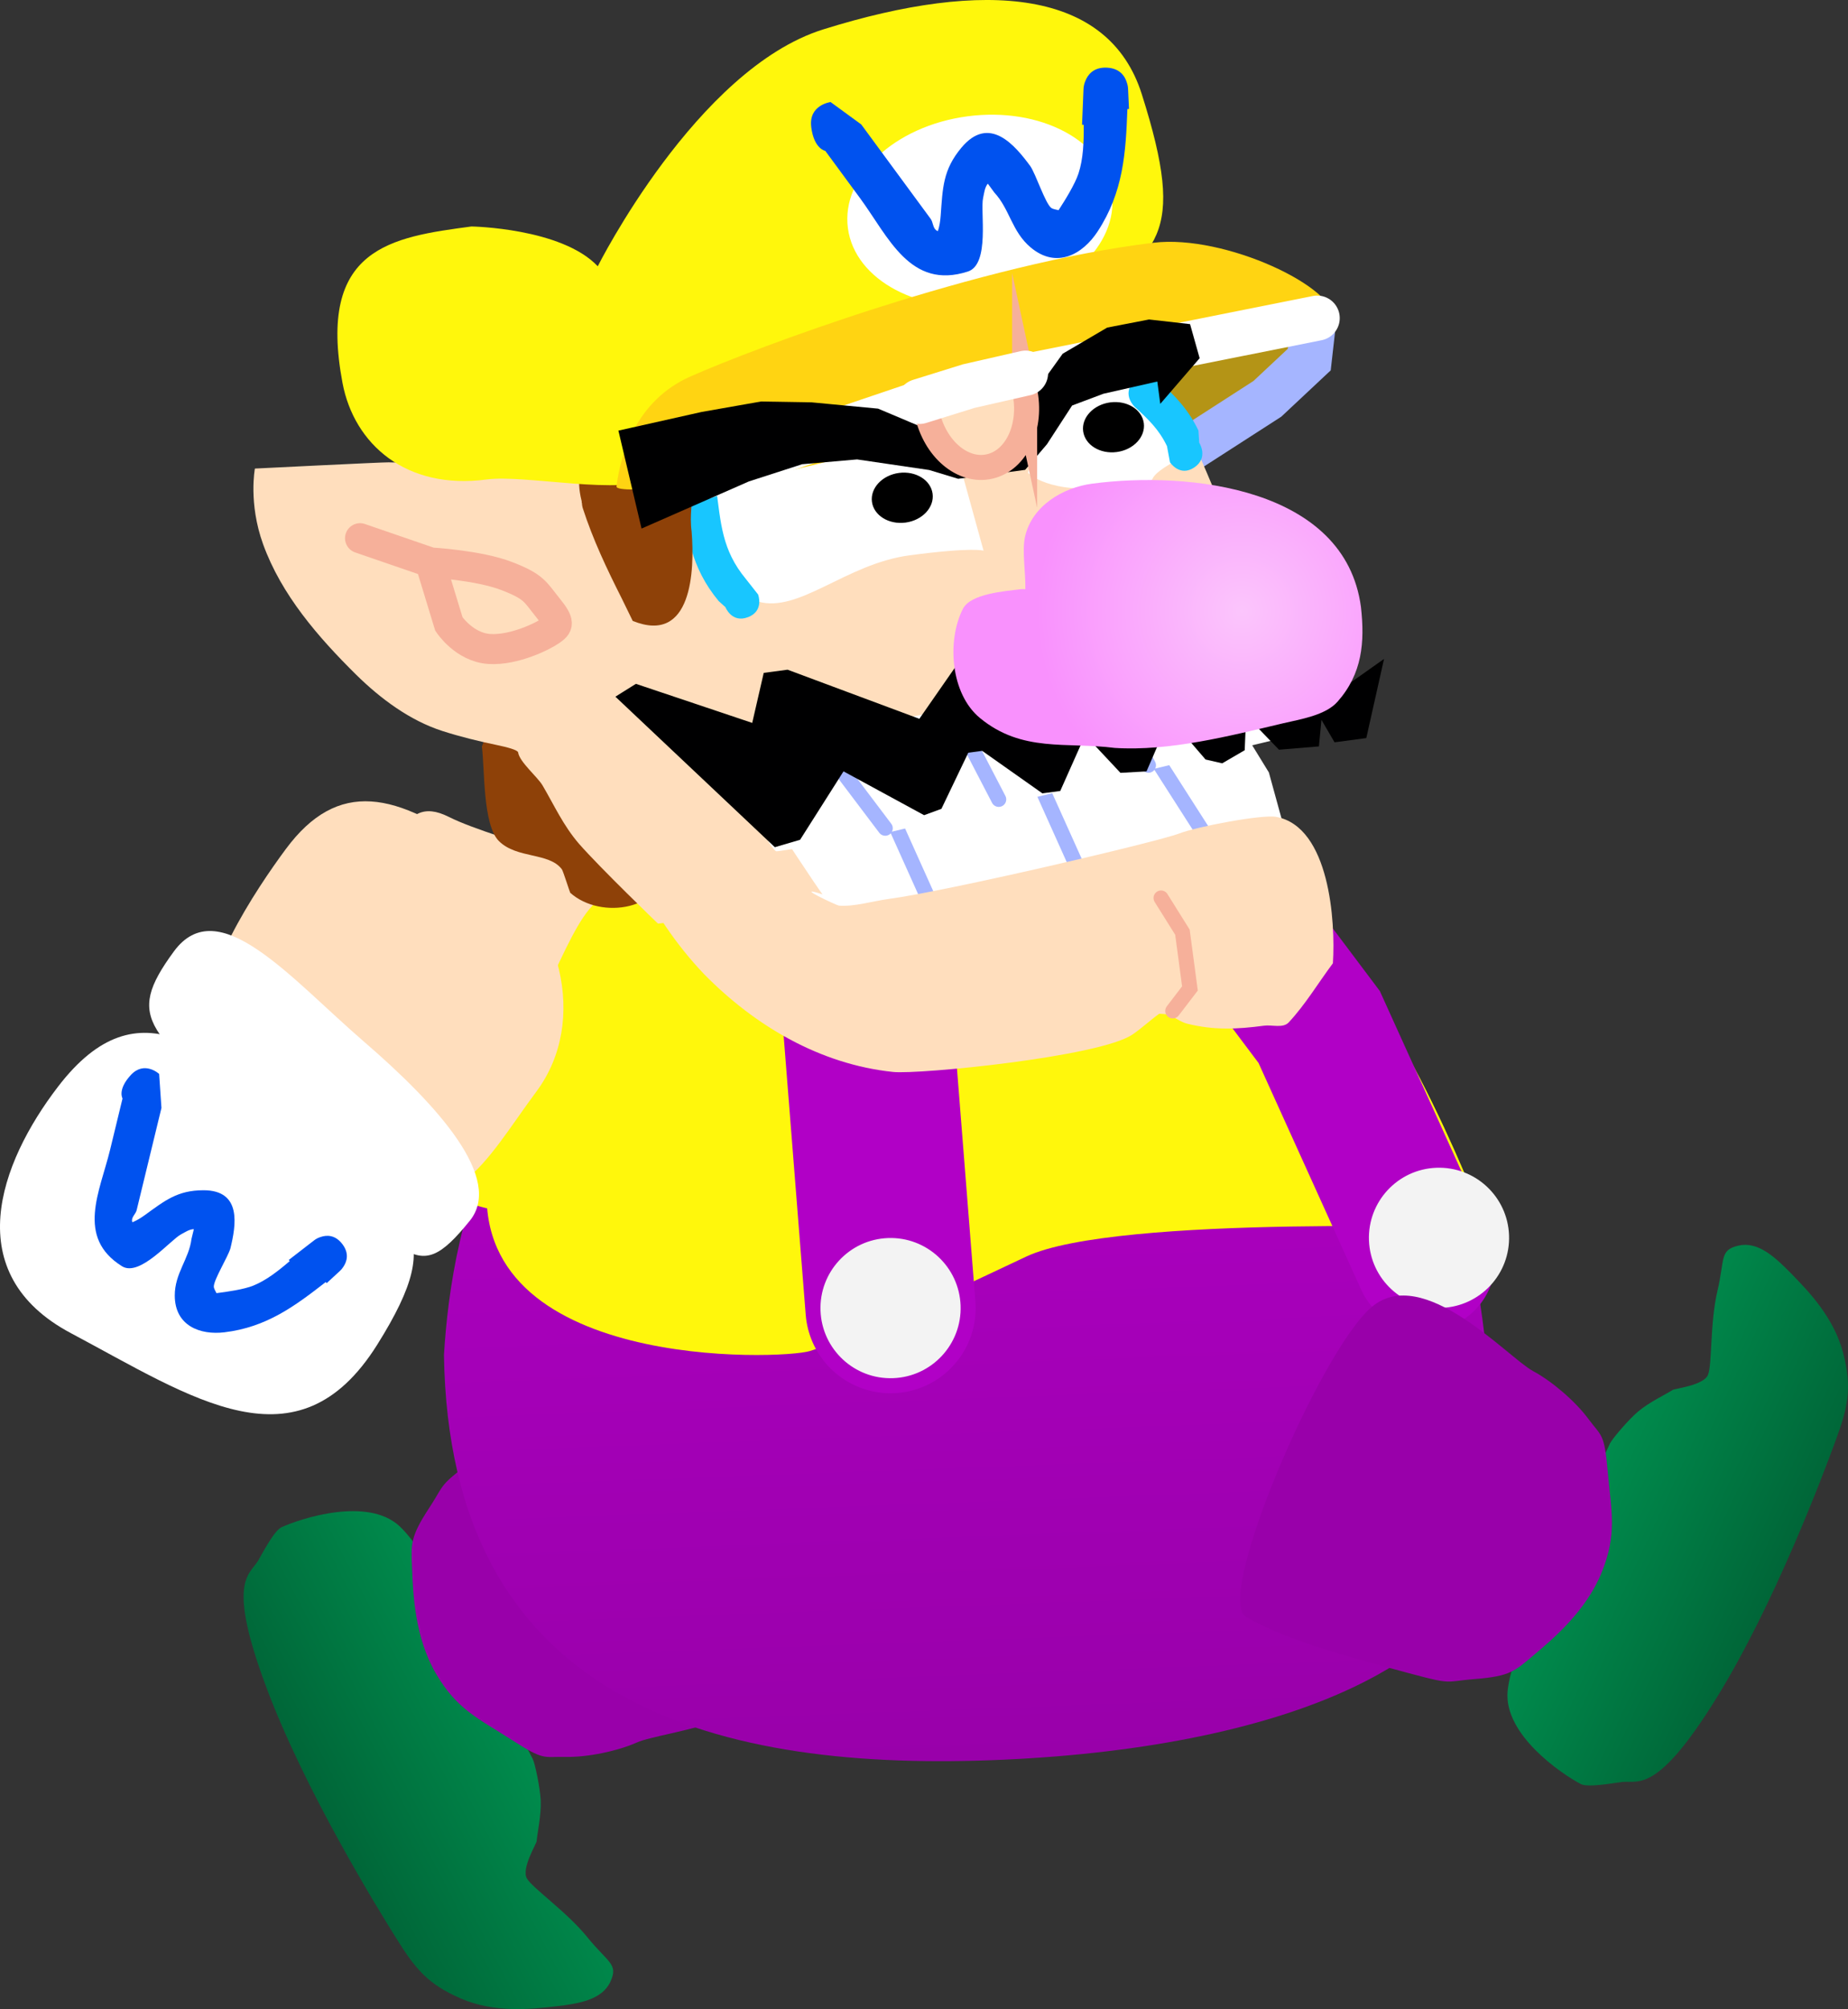<svg version="1.1" xmlns="http://www.w3.org/2000/svg" xmlns:xlink="http://www.w3.org/1999/xlink" width="184.578" height="200.608" viewBox="0,0,184.578,200.608"><rect x="0" y="0" width="184.578" height="200.608" fill="#333333" stroke="none"/><defs><linearGradient x1="201.891" y1="246.197" x2="183.213" y2="255.862" gradientUnits="userSpaceOnUse" id="color-1"><stop offset="0" stop-color="#008c4d"/><stop offset="1" stop-color="#006638"/></linearGradient><linearGradient x1="245.583" y1="167.35" x2="248.623" y2="249.972" gradientUnits="userSpaceOnUse" id="color-2"><stop offset="0" stop-color="#b100c6"/><stop offset="1" stop-color="#9900aa"/></linearGradient><linearGradient x1="309.585" y1="221.971" x2="328.664" y2="230.819" gradientUnits="userSpaceOnUse" id="color-3"><stop offset="0" stop-color="#008c4d"/><stop offset="1" stop-color="#006638"/></linearGradient><radialGradient cx="274.542" cy="135.196" r="20.52" gradientUnits="userSpaceOnUse" id="color-4"><stop offset="0" stop-color="#fbc5fc"/><stop offset="1" stop-color="#f991fd"/></radialGradient></defs><g transform="translate(-150.516,-74.181)"><g data-paper-data="{&quot;isPaintingLayer&quot;:true}" fill="none" fill-rule="nonzero" stroke="none" stroke-width="none" stroke-linecap="none" stroke-linejoin="miter" stroke-miterlimit="10" stroke-dasharray="" stroke-dashoffset="0" font-family="none" font-weight="none" font-size="none" text-anchor="none" style="mix-blend-mode: normal"><g data-paper-data="{&quot;origPos&quot;:null,&quot;origRot&quot;:0}" stroke-width="0" stroke-linecap="butt"><g data-paper-data="{&quot;origPos&quot;:null}" stroke="none"><path d="M240.736,166.485c3.429,-9.917 2.982,-16.249 8.332,-14.399c5.35,1.85 19.411,2.656 18.582,6.81c-0.694,3.474 -8.259,28.471 -11.011,30.702c-2.141,1.736 -7.333,-2.1 -18.521,-5.968c-5.35,-1.85 -0.81,-7.227 2.619,-17.144z" data-paper-data="{&quot;origRot&quot;:0,&quot;origPos&quot;:null}" fill="#ffdebd"/><path d="M259.814,171.513c3.429,-9.917 3.924,-15.647 9.274,-13.797c5.35,1.85 10.486,6.24 9.657,10.394c0.353,3.082 2.736,10.022 -0.017,12.253c-3.163,6.656 -14.428,12.738 -25.616,8.87c-3.858,-1.693 3.272,-7.802 6.701,-17.719z" data-paper-data="{&quot;origRot&quot;:0,&quot;origPos&quot;:null}" fill="#fff70c"/></g><g data-paper-data="{&quot;origPos&quot;:null}"><path d="M245.831,188.208c-7.812,-4.324 -13.318,-4.222 -17.536,-12.092c-2.299,-4.289 2.713,-14.441 5.07,-18.699c4.213,-7.61 10.182,-7.202 19.242,-2.187c9.06,5.015 12.989,15.25 8.777,22.86c-4.213,7.61 -6.494,15.133 -15.553,10.118z" data-paper-data="{&quot;origPos&quot;:null,&quot;origRot&quot;:0}" fill="#ffdebd" stroke="#ffdebd"/><g data-paper-data="{&quot;origPos&quot;:null,&quot;origRot&quot;:0}" fill="#ffffff" stroke="none"><path d="M248.968,205.271c-6.208,13.635 -17.532,7.721 -30.479,2.914c-11.865,-4.405 -9.355,-15.84 -4.533,-24.231c6.647,-11.567 14.817,-5.641 25.403,1.296c10.586,6.936 15.406,7.291 9.609,20.022z" data-paper-data="{&quot;origRot&quot;:0,&quot;origPos&quot;:null}"/><path d="M256.488,191.786c-4.807,7.881 -5.43,3.601 -20.903,-5.972c-13.583,-8.403 -15.986,-9.375 -11.959,-16.761c3.599,-6.602 11.89,1.091 20.07,6.435c8.18,5.344 15.6,11.696 12.792,16.298z" data-paper-data="{&quot;origRot&quot;:0,&quot;origPos&quot;:null}"/></g></g></g><g data-paper-data="{&quot;origPos&quot;:null,&quot;origRot&quot;:0}" stroke-width="0" stroke-linecap="round"><path d="M203.718,249.801c0.233,0.449 0.743,2.89 0.803,4.142c0.07,1.47 -0.354,3.351 -0.408,4.09c-0.018,0.246 -1.535,2.719 -0.975,3.703c0.56,0.984 3.973,3.317 6.045,5.88c2.071,2.562 3.123,2.652 2.298,4.441c-0.825,1.789 -3.085,2.188 -5.482,2.461c-2.397,0.273 -6.012,0.684 -9.403,-0.764c-3.391,-1.448 -4.64,-3.06 -6.494,-6.023c-1.854,-2.962 -9.165,-14.8 -13.02,-25.164c-3.856,-10.365 -1.75,-11.068 -0.829,-12.482c0.278,-0.426 1.593,-3.046 2.368,-3.402c1.907,-0.877 8.605,-3.088 11.806,-0.104c3.202,2.984 8.205,13.391 13.292,23.222z" data-paper-data="{&quot;origPos&quot;:null}" fill="url(#color-1)" stroke="#000000"/><path d="M193.382,224.749c1.938,-2.961 0.507,-1.842 6.472,-6.351c5.965,-4.509 9.317,-6.62 12.414,-7.924c3.425,-1.442 16.464,22.07 16.798,28.839c0.335,6.769 -12.334,7.691 -14.935,8.854c-1.872,0.837 -4.889,1.49 -7.136,1.441c-2.248,-0.049 -2.067,0.423 -5.391,-1.714c-3.324,-2.137 -5.444,-3.003 -7.546,-6.604c-2.102,-3.602 -2.277,-7.882 -2.38,-10.403c-0.103,-2.521 -0.234,-3.175 1.704,-6.136z" data-paper-data="{&quot;origPos&quot;:null}" fill="#9900aa" stroke="#b100c6"/></g><g data-paper-data="{&quot;origPos&quot;:null,&quot;origRot&quot;:0}"><path d="M228.604,169.705c15.388,-0.566 40.29,-6.934 52.469,1.068c16.348,10.741 18.226,35.365 18.881,53.162c0.604,16.405 -22.056,24.96 -50.512,26.006c-28.456,1.047 -54.059,-6.252 -54.583,-40.461c0.758,-12.564 5.289,-38.73 33.745,-39.776z" data-paper-data="{&quot;origPos&quot;:null,&quot;index&quot;:null}" fill="url(#color-2)" stroke="none" stroke-width="0" stroke-linecap="butt"/><path d="M233.898,164.007c15.388,-0.566 35.885,-4.27 48.064,3.732c8.245,5.417 17.058,29.082 17.058,29.082c0,0 -37.01,-1.391 -45.991,2.824c-4.026,1.89 -16.185,7.732 -21.602,9.432c-2.839,0.891 -34.242,2.025 -32.215,-17.267c0.758,-12.564 6.23,-26.756 34.686,-27.803z" data-paper-data="{&quot;origPos&quot;:null,&quot;index&quot;:null}" fill="#fff70c" stroke="none" stroke-width="0" stroke-linecap="butt"/><path d="M236.661,169.376l2.804,35.421" data-paper-data="{&quot;origPos&quot;:null}" fill="none" stroke="#b100c6" stroke-width="17" stroke-linecap="round"/><path d="M246.46,204.539c0.142,3.863 -2.875,7.11 -6.738,7.253c-3.863,0.142 -7.11,-2.875 -7.253,-6.738c-0.142,-3.863 2.875,-7.11 6.738,-7.253c3.863,-0.142 7.11,2.875 7.253,6.738z" data-paper-data="{&quot;origPos&quot;:null}" fill="#f3f3f3" stroke="none" stroke-width="0" stroke-linecap="butt"/><path d="M274.029,165.752l8.247,10.976l10.574,23.349" data-paper-data="{&quot;origPos&quot;:null,&quot;origRot&quot;:0}" fill="none" stroke="#b100c6" stroke-width="14" stroke-linecap="round"/><path d="M301.239,197.521c0.142,3.863 -2.875,7.11 -6.738,7.253c-3.863,0.142 -7.11,-2.875 -7.253,-6.738c-0.142,-3.863 2.875,-7.11 6.738,-7.253c3.863,-0.142 7.11,2.875 7.253,6.738z" data-paper-data="{&quot;origPos&quot;:null}" fill="#f3f3f3" stroke="none" stroke-width="0" stroke-linecap="butt"/></g><g data-paper-data="{&quot;origPos&quot;:null,&quot;origRot&quot;:0}" stroke-linecap="butt"><g data-paper-data="{&quot;origPos&quot;:null}" stroke="none" stroke-width="0"><path d="M180.307,185.561c-5.058,-2.543 0.155,-7.271 4.868,-16.646c4.713,-9.375 5.11,-15.71 10.168,-13.168c5.058,2.543 18.888,5.206 17.515,9.213c-1.148,3.352 -11.96,27.125 -14.984,28.971c-2.352,1.436 -6.99,-3.053 -17.567,-8.37z" data-paper-data="{&quot;origRot&quot;:0,&quot;origPos&quot;:null}" fill="#ffdebd"/><path d="M194.427,193.102c-3.6,-2.189 4.278,-7.299 8.991,-16.675c4.713,-9.375 5.964,-14.989 11.022,-12.446c5.058,2.543 9.566,7.575 8.194,11.582c-0.058,3.102 1.383,10.296 -1.641,12.142c-4.017,6.178 -15.989,10.713 -26.566,5.396z" data-paper-data="{&quot;origRot&quot;:0,&quot;origPos&quot;:null}" fill="#fff70c"/></g><g data-paper-data="{&quot;origPos&quot;:null}"><path d="M187.346,191.121c-7.17,-5.322 -12.641,-5.95 -15.778,-14.31c-1.71,-4.556 4.604,-13.954 7.504,-17.862c5.184,-6.985 11.047,-5.789 19.363,0.383c8.315,6.172 10.853,16.837 5.669,23.822c-5.184,6.985 -8.442,14.139 -16.757,7.967z" data-paper-data="{&quot;origPos&quot;:null,&quot;origRot&quot;:0}" fill="#ffdebd" stroke="#ffdebd" stroke-width="0"/><g data-paper-data="{&quot;origPos&quot;:null,&quot;origRot&quot;:0}" fill="#ffffff" stroke="none" stroke-width="0"><path d="M188.193,208.449c-7.961,12.691 -18.4,5.329 -30.596,-1.152c-11.176,-5.939 -7.173,-16.94 -1.281,-24.618c8.121,-10.584 15.434,-3.627 25.007,4.651c9.573,8.278 14.303,9.269 6.87,21.119z" data-paper-data="{&quot;origRot&quot;:0,&quot;origPos&quot;:null}"/><path d="M197.434,196.08c-5.81,7.174 -5.859,2.849 -19.927,-8.69c-12.349,-10.13 -14.602,-11.411 -9.632,-18.198c4.443,-6.067 11.64,2.657 19.04,9.039c7.399,6.382 13.912,13.661 10.519,17.85z" data-paper-data="{&quot;origRot&quot;:0,&quot;origPos&quot;:null}"/></g><path d="M163.584,181.521c1.359,-1.467 2.826,-0.108 2.826,-0.108l0.231,3.397c-0.413,1.701 -0.825,3.401 -1.238,5.102c-0.413,1.701 -0.825,3.401 -1.238,5.102c-0.088,0.365 -0.472,0.65 -0.466,1.025c0.001,0.058 0.016,0.121 0.04,0.186c0.428,-0.175 0.83,-0.419 1.23,-0.707c2.009,-1.449 3.255,-2.483 5.852,-2.491c3.894,-0.011 3.261,3.524 2.709,5.802c-0.24,0.84 -1.671,3.138 -1.659,3.822c0.003,0.193 0.162,0.438 0.267,0.651c1.069,-0.133 2.724,-0.371 3.664,-0.747c1.289,-0.516 2.498,-1.464 3.649,-2.451l-0.091,-0.117l2.518,-1.947c0.195,-0.154 0.419,-0.271 0.658,-0.343c0.568,-0.196 1.415,-0.253 2.141,0.664c0.013,0.016 0.025,0.032 0.037,0.048c0.708,0.933 0.443,1.74 0.111,2.241c-0.103,0.169 -0.229,0.321 -0.374,0.45l-1.305,1.203l-0.097,-0.106c-3.103,2.417 -5.924,4.51 -10.118,5.015c-2.415,0.291 -4.95,-0.637 -4.959,-3.667c-0.007,-2.225 1.422,-3.643 1.67,-5.66c0.079,-0.324 0.157,-0.648 0.236,-0.972c-0.453,0.008 -0.859,0.297 -1.26,0.506c-1.079,0.561 -4.148,4.305 -5.92,3.195c-4.621,-2.896 -2.198,-7.458 -1.182,-11.646c0.413,-1.701 0.825,-3.401 1.238,-5.102c0,0 -0.529,-0.878 0.83,-2.345z" data-paper-data="{&quot;origPos&quot;:null}" fill="#0052ef" stroke="none" stroke-width="0.5"/></g></g><g data-paper-data="{&quot;origPos&quot;:null,&quot;origRot&quot;:0}"><path d="M262.338,127.742l-1.608,5.595l11.257,26.41l-41.389,9.891l-3.811,-0.837l-3.26,-4.273l-10.882,-26.124l32.182,-8.327z" data-paper-data="{&quot;origPos&quot;:null}" fill="#a10114" stroke="#a10114" stroke-width="0.5" stroke-linecap="round"/><path d="M219.239,157.178c-1.811,-4.728 2.713,-10.856 10.105,-13.688c7.392,-2.832 14.853,-1.296 16.664,3.432c1.811,4.728 -2.713,10.856 -10.105,13.688c-7.392,2.832 -14.853,1.296 -16.664,-3.432z" data-paper-data="{&quot;origPos&quot;:null,&quot;origRot&quot;:0}" fill="#f4c4f6" stroke="none" stroke-width="0" stroke-linecap="butt"/><g data-paper-data="{&quot;origPos&quot;:null}" stroke-linecap="round"><path d="M232.69,167.679l-5.992,-9.626l38.988,-10.244l6.564,-1.212l3.282,1.916l1.718,2.797l1.961,7.137z" data-paper-data="{&quot;origPos&quot;:null}" fill="#ffffff" stroke="#000000" stroke-width="0"/><path d="M271.061,157.854l-5.948,-9.295" data-paper-data="{&quot;origPos&quot;:null}" fill="none" stroke="#a5b5ff" stroke-width="1.5"/><path d="M254.02,151.669l4.036,8.978" data-paper-data="{&quot;origPos&quot;:null,&quot;origRot&quot;:0}" fill="none" stroke="#a5b5ff" stroke-width="1.5"/><path d="M243.409,164.281l-4.036,-8.978" data-paper-data="{&quot;origPos&quot;:null,&quot;origRot&quot;:0}" fill="none" stroke="#a5b5ff" stroke-width="1.5"/></g><g data-paper-data="{&quot;origPos&quot;:null}"><path d="M212.649,134.803c3.51,0.228 4.792,4.797 4.886,5.071c0.531,1.55 14.217,22.458 15.139,23.614c-3.157,-1.034 1.417,1.1 1.625,1.118c1.52,0.13 3.438,-0.459 4.956,-0.661c5.83,-0.777 26.838,-5.692 29.034,-6.538c1.768,-0.681 8.294,-1.931 9.723,-1.657c5.303,1.015 5.905,10.445 5.634,14.614c-1.47,1.968 -2.737,4.106 -4.411,5.904c-0.568,0.61 -1.652,0.22 -2.478,0.33c-2.686,0.358 -4.991,0.463 -7.666,-0.201c-0.686,-0.17 -1.252,-0.669 -1.92,-0.899c-0.2,-0.069 -0.571,-0.073 -0.874,-0.093c-0.917,0.662 -1.745,1.446 -2.681,2.08c-3.287,2.227 -21.317,4 -23.895,3.731c-7.285,-0.759 -13.801,-4.591 -18.885,-9.771c-5.75,-6.037 -8.525,-13.154 -11.407,-20.801c-1.026,-2.722 -2.091,-11.176 -2.091,-11.176c0,0 0.324,-4.989 5.313,-4.666z" data-paper-data="{&quot;origPos&quot;:null}" fill="#ffdebd" stroke="none" stroke-width="0.5" stroke-linecap="butt"/><path d="M266.48,163.845l2.137,3.414l0.353,2.643l0.397,2.974l-1.718,2.247" data-paper-data="{&quot;origPos&quot;:null}" fill="none" stroke="#f6b09a" stroke-width="1.5" stroke-linecap="round"/></g></g><g data-paper-data="{&quot;origPos&quot;:null,&quot;origRot&quot;:0}" stroke-width="0" stroke-linecap="round"><path d="M311.316,218.32c0.213,-0.459 1.83,-2.357 2.783,-3.171c1.119,-0.956 2.866,-1.773 3.483,-2.182c0.206,-0.137 3.089,-0.452 3.524,-1.497c0.435,-1.045 0.189,-5.173 0.946,-8.379c0.757,-3.207 0.184,-4.093 2.104,-4.536c1.92,-0.443 3.619,1.099 5.303,2.827c1.684,1.728 4.222,4.334 5.154,7.902c0.932,3.568 0.422,5.543 -0.784,8.822c-1.207,3.28 -6.087,16.309 -11.92,25.704c-5.833,9.395 -7.678,8.161 -9.36,8.299c-0.507,0.042 -3.383,0.606 -4.14,0.211c-1.861,-0.971 -7.711,-4.911 -7.312,-9.27c0.399,-4.359 5.562,-14.687 10.219,-24.729z" data-paper-data="{&quot;origPos&quot;:null}" fill="url(#color-3)" stroke="#000000"/><path d="M297.84,241.833c-3.528,0.281 -1.767,0.728 -8.984,-1.227c-7.218,-1.954 -10.939,-3.311 -13.867,-4.961c-3.238,-1.824 7.365,-26.531 12.511,-30.941c5.146,-4.41 13.633,5.041 16.145,6.385c1.808,0.967 4.171,2.952 5.509,4.759c1.338,1.807 1.6,1.375 1.946,5.312c0.346,3.936 0.96,6.142 -0.6,10.01c-1.56,3.867 -4.837,6.627 -6.766,8.253c-1.93,1.625 -2.367,2.13 -5.894,2.411z" data-paper-data="{&quot;origPos&quot;:null}" fill="#9900aa" stroke="#b100c6"/></g><g data-paper-data="{&quot;origPos&quot;:null}"><path d="M283.582,108.288c-0.122,3.843 -11.899,10.261 -21.668,11.563c-7.871,1.049 -6.812,-5.907 -7.293,-9.52c-0.481,-3.613 15.049,-4.88 22.92,-5.929c7.871,-1.049 6.12,1.399 6.041,3.886z" data-paper-data="{&quot;origPos&quot;:null}" fill="#b49416" stroke="none" stroke-width="0" stroke-linecap="butt"/><path d="M281.748,105.989l-0.463,4.097l-4.186,3.92l-10.53,6.783" data-paper-data="{&quot;origPos&quot;:null}" fill="none" stroke="#a5b5ff" stroke-width="4.5" stroke-linecap="round"/><path d="M200.91,145.651c2.824,-0.356 4.392,0.34 6.882,1.47c4.623,2.38 9.6,7.722 9.36,13.217c-0.207,4.743 -6.623,5.723 -9.679,2.99c-0.047,-0.059 -0.713,-2.18 -0.839,-2.349c-1.27,-1.702 -4.499,-1.036 -6.285,-2.815c-1.632,-1.626 -1.41,-7.238 -1.703,-9.437c0,0 1.103,-3.18 2.264,-3.076z" data-paper-data="{&quot;origPos&quot;:null}" fill="#8e4108" stroke="none" stroke-width="0.5" stroke-linecap="butt"/><path d="M216.234,166.404c0,0 -5.712,-5.492 -7.897,-7.981c-1.574,-1.835 -2.435,-3.778 -3.625,-5.807c-0.514,-0.876 -2.304,-2.34 -2.448,-3.311c-0.036,-0.244 -1.162,-0.533 -2.078,-0.723c-1.81,-0.375 -3.707,-0.841 -5.466,-1.405c-3.268,-1.047 -6.201,-3.235 -8.623,-5.618c-3.817,-3.771 -7.48,-7.992 -9.306,-13.046c-1.48,-4.098 -0.815,-7.546 -0.815,-7.546c0,0 12.913,-0.645 13.356,-0.621c2.083,0.115 8.476,-0.75 12.923,-0.147c2.159,0.293 4.076,0.457 5.926,1.524c0.7,0.404 2.187,2.126 2.488,2.08c2.67,-0.408 6.231,-3.299 8.573,-4.618c6.344,-3.573 40.759,-11.491 46.169,-8.541c0.777,0.424 1.071,1.41 1.583,2.132c1.875,2.643 9.947,22.658 11.035,26.542c0.576,2.057 -0.675,4.483 -1.689,6.027c-0.459,0.699 -6.743,1.91 -8.944,2.203c-10.599,1.412 -21.175,2.709 -31.665,4.802c-2.616,0.517 -6.037,1.474 -8.718,1.327c-0.346,-0.019 -1.32,1.333 -1.031,1.635c1.401,1.467 4.536,9.384 4.536,9.384z" data-paper-data="{&quot;origPos&quot;:null}" fill="#ffdebd" stroke="none" stroke-width="0.5" stroke-linecap="butt"/><path d="M248.752,129.166c0,0 -1.053,-0.379 -7.403,0.467c-6.35,0.846 -11.02,5.801 -15.123,4.612c-3.568,-1.034 -6.293,-12.356 -4.304,-12.621c4.602,-0.613 23.787,-3.481 23.787,-3.481l3.044,11.023z" data-paper-data="{&quot;origPos&quot;:null}" fill="#ffffff" stroke="#f6b09a" stroke-width="0" stroke-linecap="butt"/><path d="M253.189,121.384c0,0 1.187,-4.661 3.558,-6.325c2.469,-1.733 6.699,-3.011 6.699,-3.011c0,0 7.129,6.563 3.951,8.452c-3.656,2.173 0.601,1.433 -5.749,2.279c-6.35,0.846 -8.458,-1.395 -8.458,-1.395z" data-paper-data="{&quot;index&quot;:null,&quot;origPos&quot;:null}" fill="#ffffff" stroke="#f6b09a" stroke-width="0" stroke-linecap="butt"/><path d="M225.233,135.803c-1.632,0.632 -2.264,-1 -2.264,-1l-0.668,-0.6c-2.838,-3.431 -3.173,-6.655 -3.742,-10.929c0,0 -0.231,-1.735 1.504,-1.966c1.735,-0.231 1.966,1.504 1.966,1.504c0.488,3.665 0.598,6.292 2.97,9.161l1.235,1.568c0,0 0.632,1.632 -1,2.264z" data-paper-data="{&quot;origPos&quot;:null}" fill="#18c6ff" stroke="none" stroke-width="0.5" stroke-linecap="butt"/><path d="M208.61,124.189l-0.006,0c-1.174,-4.736 1.979,-5.667 5.803,-5.962c1.248,-0.096 2.755,-0.486 3.742,0.532c2.708,2.792 1.007,5.205 1.448,8.512c0.31,3.873 0.045,11.304 -5.885,8.909c-0.002,-0.001 -1.074,-2.202 -1.089,-2.231c-1.497,-2.968 -2.881,-5.874 -3.906,-9.048c0,0 -0.068,-0.212 -0.081,-0.509l-0.015,0.005c0,0 -0.011,-0.08 -0.01,-0.207z" data-paper-data="{&quot;origPos&quot;:null}" fill="#8e4108" stroke="none" stroke-width="0.5" stroke-linecap="butt"/><path d="M269.801,120.856c-1.459,0.979 -2.427,-0.514 -2.427,-0.514l-0.301,-1.616c-0.797,-1.658 -1.842,-2.66 -3.213,-3.911c0,0 -1.308,-1.194 -0.144,-2.521c1.164,-1.327 2.472,-0.134 2.472,-0.134c1.698,1.55 3.012,2.893 4.028,5.008l0.076,1.216c0,0 0.968,1.493 -0.491,2.472z" data-paper-data="{&quot;origPos&quot;:null}" fill="#18c6ff" stroke="none" stroke-width="0.5" stroke-linecap="butt"/><path d="M264.549,83.559c4.601,14.464 1.546,15.728 -6.625,21.643c-11.906,8.619 -28.87,9.455 -41.856,16.647c-3.41,1.888 -13.035,-0.314 -16.955,0.209c-8.018,1.068 -13.233,-3.51 -14.387,-9.638c-2.545,-13.516 4.862,-14.556 12.881,-15.625c0,0 9.001,0.147 12.613,3.974c0,0 9.87,-19.695 22.514,-23.65c16.276,-5.091 28.511,-3.947 31.815,6.44z" data-paper-data="{&quot;origPos&quot;:null}" fill="#fff70c" stroke="none" stroke-width="0" stroke-linecap="butt"/><path d="M261.572,93.457c0.693,5.201 -4.648,10.203 -11.929,11.173c-7.281,0.97 -13.745,-2.46 -14.438,-7.66c-0.693,-5.201 4.648,-10.203 11.929,-11.173c7.281,-0.97 13.745,2.46 14.438,7.66z" data-paper-data="{&quot;origPos&quot;:null}" fill="#ffffff" stroke="none" stroke-width="0" stroke-linecap="butt"/><path d="M231.543,86.859c-0.278,-2.21 1.932,-2.488 1.932,-2.488l3.062,2.236c1.155,1.57 2.31,3.14 3.465,4.711c1.155,1.57 2.31,3.14 3.465,4.711c0.248,0.337 0.216,0.868 0.54,1.131c0.05,0.04 0.114,0.073 0.187,0.1c0.158,-0.49 0.238,-1.008 0.278,-1.556c0.203,-2.751 0.214,-4.555 2.068,-6.775c2.78,-3.329 5.342,-0.256 6.889,1.847c0.545,0.807 1.479,3.673 2.071,4.153c0.167,0.135 0.49,0.176 0.746,0.239c0.653,-1.007 1.635,-2.589 1.988,-3.66c0.484,-1.469 0.541,-3.179 0.523,-4.868l-0.165,-0.007l0.144,-3.542c0.009,-0.277 0.069,-0.551 0.178,-0.807c0.239,-0.625 0.798,-1.388 2.101,-1.35c0.023,0.001 0.045,0.001 0.067,0.003c1.303,0.065 1.802,0.868 1.991,1.511c0.071,0.209 0.109,0.425 0.116,0.641l0.091,1.975l-0.16,0.007c-0.162,4.379 -0.398,8.283 -2.971,12.222c-1.482,2.269 -4.09,3.765 -6.68,1.602c-1.903,-1.589 -2.088,-3.822 -3.631,-5.48c-0.22,-0.299 -0.44,-0.598 -0.66,-0.897c-0.318,0.392 -0.362,0.945 -0.471,1.437c-0.295,1.322 0.7,6.621 -1.517,7.337c-5.78,1.867 -7.936,-3.469 -10.779,-7.335c-1.155,-1.57 -2.31,-3.14 -3.465,-4.711c0,0 -1.128,-0.178 -1.406,-2.388z" data-paper-data="{&quot;origPos&quot;:null,&quot;origRot&quot;:0}" fill="#0052ef" stroke="none" stroke-width="0.5" stroke-linecap="butt"/><path d="M283.744,106.147c-0.106,0.88 -42.274,12.189 -54.127,14.979c-5.761,1.356 -17.63,2.509 -17.524,1.628c0.391,-3.254 1.986,-8.582 7.353,-10.967c6.486,-2.882 28.949,-11.302 46.311,-13.371c7.097,-0.846 18.379,4.477 17.987,7.731z" data-paper-data="{&quot;origPos&quot;:null}" fill="#ffd412" stroke="none" stroke-width="0" stroke-linecap="butt"/><path d="M186.477,127.922l7.048,2.424c0,0 4.774,0.267 7.577,1.344c2.803,1.077 2.845,1.578 4.119,3.15c1.274,1.572 1.051,1.786 0.308,2.313c-0.743,0.527 -3.649,1.99 -6.146,1.828c-2.497,-0.162 -4.031,-2.49 -4.031,-2.49l-1.852,-6.075" data-paper-data="{&quot;origPos&quot;:null}" fill="none" stroke="#f6b09a" stroke-width="3" stroke-linecap="round"/><path d="M216.375,123.274l30.327,-10.262l35.377,-7.067" data-paper-data="{&quot;origPos&quot;:null}" fill="none" stroke="#ffffff" stroke-width="4.5" stroke-linecap="round"/><path d="M266.405,114.506l-0.297,-2.23l-5.386,1.222l-3.123,1.173l-2.512,3.866l-2.181,2.56l-6.691,0.891l-2.891,-0.876l-7.203,-1.058l-5.485,0.479l-5.32,1.718l-10.722,4.707l-2.312,-9.78l8.327,-1.866l5.914,-1.04l5.055,0.083l6.641,0.628l4.543,1.917l4.031,-0.033l3.866,-1.272l2.594,-1.354l3.404,-4.741l4.444,-2.61l4.18,-0.809l4.097,0.463l0.958,3.403z" data-paper-data="{&quot;origPos&quot;:null}" fill="#000001" stroke="#ff0000" stroke-width="0" stroke-linecap="round"/><path d="M252.857,113.172c0.768,3.561 -0.791,6.956 -3.483,7.584c-2.692,0.628 -5.497,-1.749 -6.265,-5.31c-0.768,-3.561 1.407,-2.33 4.099,-2.958c2.692,-0.628 4.881,-2.876 5.649,0.684z" data-paper-data="{&quot;origPos&quot;:null,&quot;origRot&quot;:0}" fill="#ffdebd" stroke="#f6b09a" stroke-width="2.5" stroke-linecap="butt"/><path d="M242.363,114.263l4.908,-1.528l5.679,-1.295" data-paper-data="{&quot;origPos&quot;:null}" fill="none" stroke="#ffffff" stroke-width="4.5" stroke-linecap="round"/><g data-paper-data="{&quot;origPos&quot;:null,&quot;index&quot;:null}" stroke-linecap="round"><path d="M272.297,139.999l5.857,7.983l-39.819,9.545c0,0 -10.156,1.72 -10.292,1.657c-0.407,-0.191 -1.509,-2.205 -1.509,-2.205l-4.336,-6.843l2.655,-1.272z" data-paper-data="{&quot;origPos&quot;:null}" fill="#ffffff" stroke="#000000" stroke-width="0"/><path d="M238.935,156.882l-5.82,-7.705" data-paper-data="{&quot;origPos&quot;:null}" fill="none" stroke="#a5b5ff" stroke-width="1.5"/><path d="M246.382,146.519l3.887,7.481" data-paper-data="{&quot;origPos&quot;:null,&quot;origRot&quot;:0}" fill="none" stroke="#a5b5ff" stroke-width="1.5"/><path d="M265.224,150.594l-3.887,-7.481" data-paper-data="{&quot;origPos&quot;:null,&quot;origRot&quot;:0}" fill="none" stroke="#a5b5ff" stroke-width="1.5"/></g><path d="M288.753,139.975l-1.772,7.903l-3.172,0.423l-1.308,-2.247l-0.251,2.656l-3.991,0.33l-3.277,-3.397l-0.146,3.449l-2.247,1.308l-1.665,-0.383l-3.581,-4.164l-2.313,5.352l-2.604,0.145l-3.528,-3.767l-2.485,5.577l-1.784,0.238l-6.013,-4.243l-1.388,0.185l-2.684,5.603l-1.731,0.634l-8.048,-4.375l-4.336,6.832l-2.524,0.74l-15.924,-15.029l2.049,-1.282l11.617,3.9l1.15,-4.996l2.379,-0.317l13.163,4.905l3.556,-5.114l1.56,-0.41l6.436,4.389l3.159,-5.062l2.63,0.053l2.167,1.124l1.533,2.419l2.009,-3.092l2.749,-0.568l3.476,3.371l2.459,-2.749l3.106,0.595l2.128,2.34l1.811,-3.066l2.67,1.864l1.097,0.661z" data-paper-data="{&quot;origPos&quot;:null}" fill="#000001" stroke="#ff0000" stroke-width="0" stroke-linecap="round"/><path d="M252.931,133.01c0.031,-1.73 -0.352,-3.838 -0.035,-5.24c0.699,-3.097 3.801,-4.908 6.69,-5.293c9.693,-1.291 25.275,0.404 26.861,12.311c0.395,3.519 0.134,6.666 -2.342,9.463c-1.213,1.371 -3.746,1.753 -5.443,2.154c-5.282,1.249 -11.355,2.81 -16.812,2.456c-4.813,-0.613 -9.245,0.485 -13.457,-2.986c-2.961,-2.44 -3.308,-7.766 -1.698,-10.907c0.778,-1.518 4.205,-1.749 5.721,-1.951c0,0 0.21,-0.028 0.516,-0.006z" data-paper-data="{&quot;origPos&quot;:null}" fill="url(#color-4)" stroke="none" stroke-width="0.5" stroke-linecap="butt"/><path d="M240.304,121.404c0.836,-0.111 1.63,0.065 2.238,0.441c0.608,0.375 1.03,0.949 1.121,1.633c0.091,0.684 -0.166,1.349 -0.654,1.87c-0.489,0.522 -1.208,0.9 -2.044,1.012c-0.836,0.111 -1.63,-0.065 -2.238,-0.441c-0.608,-0.375 -1.03,-0.949 -1.121,-1.633c-0.091,-0.684 0.166,-1.349 0.654,-1.87c0.489,-0.522 1.208,-0.9 2.044,-1.012z" data-paper-data="{&quot;origPos&quot;:null}" id="ID0.651427554897964" fill="#000000" stroke="none" stroke-width="1.057" stroke-linecap="butt"/><path d="M261.4,114.36c0.836,-0.111 1.63,0.065 2.238,0.441c0.608,0.375 1.03,0.949 1.121,1.633c0.091,0.684 -0.166,1.349 -0.654,1.87c-0.489,0.522 -1.208,0.9 -2.044,1.012c-0.836,0.111 -1.629,-0.065 -2.238,-0.441c-0.608,-0.375 -1.03,-0.949 -1.121,-1.633c-0.091,-0.684 0.166,-1.349 0.654,-1.87c0.489,-0.522 1.208,-0.9 2.044,-1.012z" data-paper-data="{&quot;origPos&quot;:null}" id="ID0.651427554897964" fill="#000000" stroke="none" stroke-width="1.057" stroke-linecap="butt"/></g></g></g></svg>